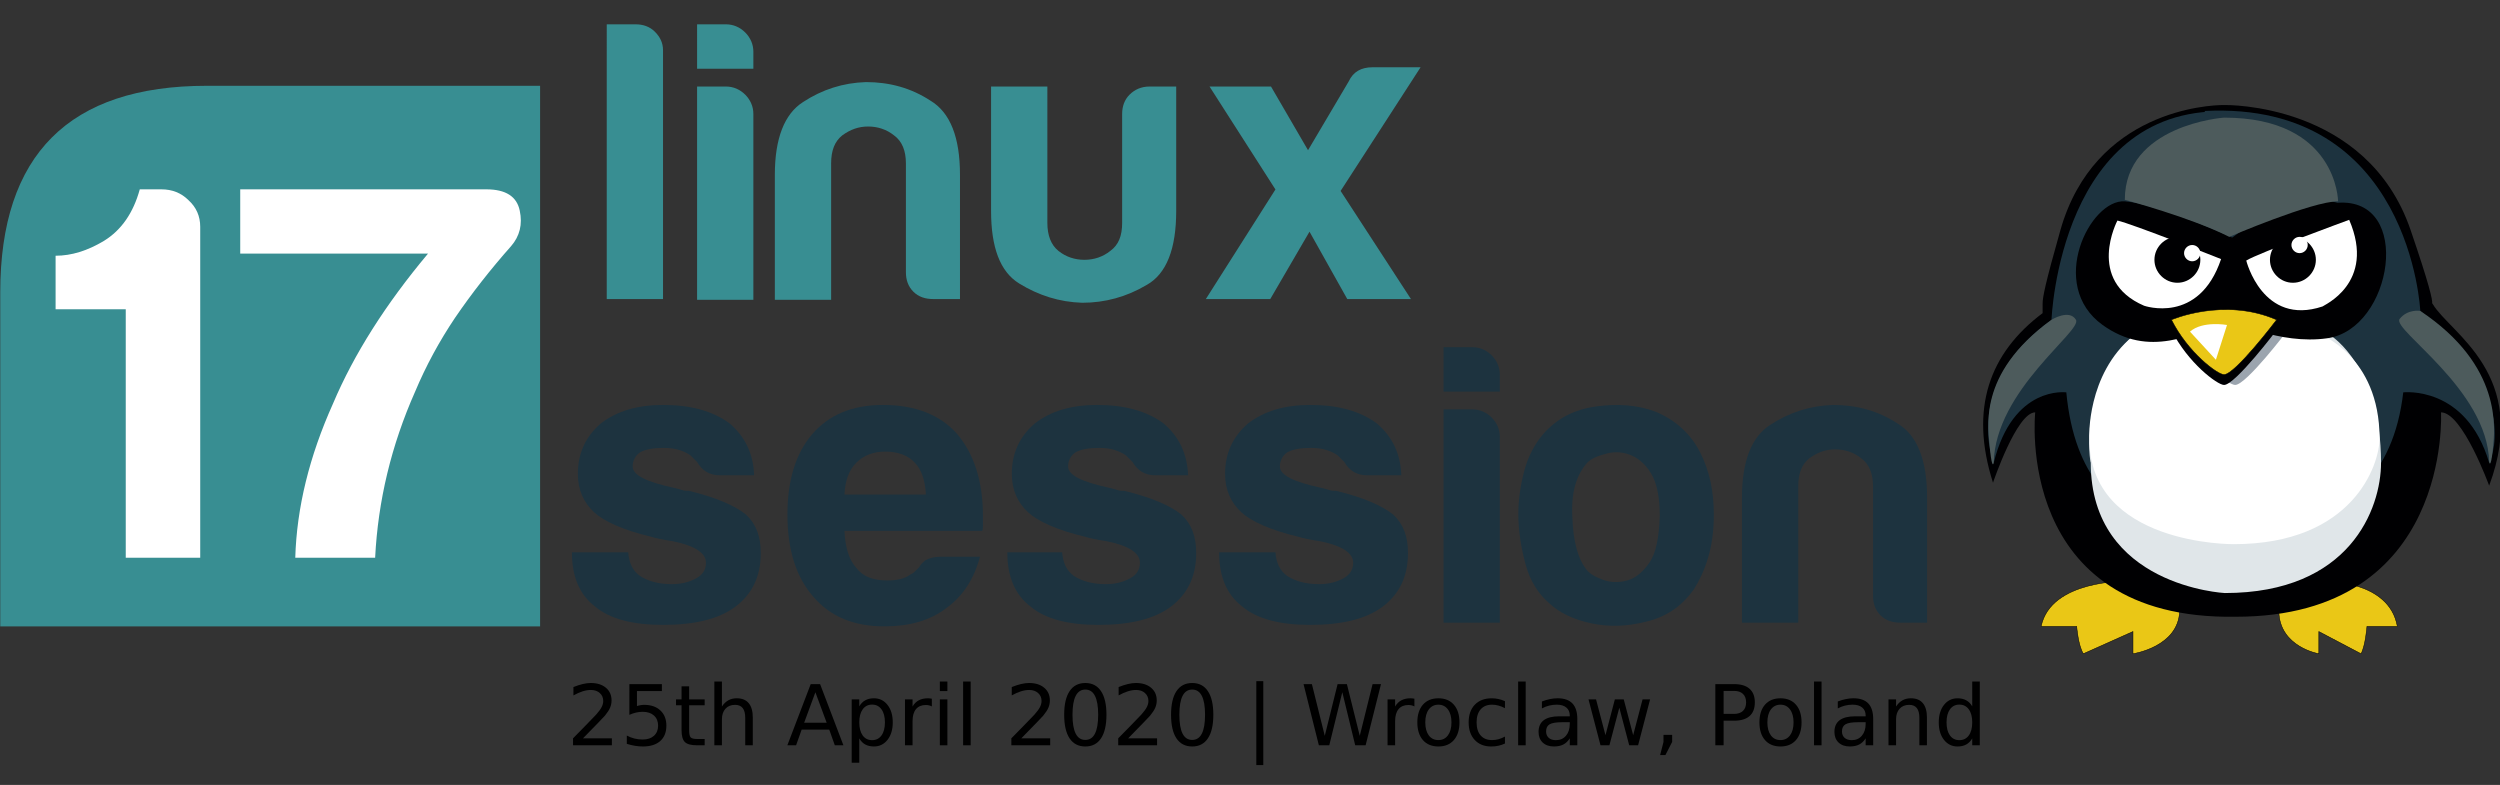 <?xml version="1.0" encoding="UTF-8" standalone="no"?>
<svg
   xmlns:dc="http://purl.org/dc/elements/1.1/"
   xmlns:cc="http://creativecommons.org/ns#"
   xmlns:rdf="http://www.w3.org/1999/02/22-rdf-syntax-ns#"
   xmlns:svg="http://www.w3.org/2000/svg"
   xmlns="http://www.w3.org/2000/svg"
   height="106"
   width="337.6"
   version="1.1"
   id="Warstwa_1"
   x="0px"
   y="0px"
   viewBox="0 0 337.6 106"
   enable-background="new 0 0 337.6 85"
   xml:space="preserve"><rect x="0" y="0" width="337.6" height="106" fill="#333333" stroke="none"/><defs
   id="defs83" />
<g
   transform="translate(0,21)"
   id="g78">
	<path
   style="clip-rule:evenodd;fill:#388e92;fill-rule:evenodd"
   d="m 27.935,-9.415 c -18.6,0 -27.9,9.3 -27.9,27.9 v 45.1 H 72.935 V -9.415 Z"
   id="path2" />
	<path
   style="clip-rule:evenodd;fill:#eac716;fill-rule:evenodd"
   d="m 313.835,57.485 c 0,0 8.8,-0.2 9.9,6.1 h -4.1 c 0,0 -0.2,2.6 -0.8,3.7 l -5.7,-3 v 3 c 0,0 -5.3,-0.9 -5.4,-5.7 -0.2,-4.8 6.1,-4.1 6.1,-4.1 z"
   id="path4" />
	<path
   style="fill:none;stroke:#000003;stroke-width:0.065;stroke-miterlimit:22.926"
   stroke-miterlimit="22.926"
   d="m 313.835,57.485 c 0,0 8.8,-0.2 9.9,6.1 h -4.1 c 0,0 -0.2,2.6 -0.8,3.7 l -5.7,-3 v 3 c 0,0 -5.3,-0.9 -5.4,-5.7 -0.2,-4.8 6.1,-4.1 6.1,-4.1 z"
   id="path6" />
	<path
   style="clip-rule:evenodd;fill:#eac716;fill-rule:evenodd"
   d="m 287.135,57.485 c 0,0 -10.2,-0.2 -11.5,6.1 h 4.8 c 0,0 0.2,2.6 0.9,3.7 l 6.7,-3 v 3 c 0,0 6.1,-0.9 6.3,-5.7 0.2,-4.8 -7.2,-4.1 -7.2,-4.1 z"
   id="path8" />
	<path
   style="fill:none;stroke:#000003;stroke-width:0.065;stroke-miterlimit:22.926"
   stroke-miterlimit="22.926"
   d="m 287.135,57.485 c 0,0 -10.2,-0.2 -11.5,6.1 h 4.8 c 0,0 0.2,2.6 0.9,3.7 l 6.7,-3 v 3 c 0,0 6.1,-0.9 6.3,-5.7 0.2,-4.8 -7.2,-4.1 -7.2,-4.1 z"
   id="path10" />
	<path
   style="clip-rule:evenodd;fill:#000002;fill-rule:evenodd"
   d="m 300.235,-6.815 c -1.9,0 -17.4,0.7 -22,16.9 -2.1,7.4 -2.4,9.1 -2.4,9.9 0,0 0,1.3 0,1.3 -7.2,5.4 -9.9,12.9 -6.7,22.9 0,0 3.2,-9.5 5.7,-9.5 0,0 -3,28.1 27.1,27.6 29.2,0 27.7,-27.6 27.7,-27.6 2.9,0 6.5,9.9 6.5,9.9 5.6,-15 -5.3,-20.6 -7.6,-24.5 0,0 0,-0.1 -0.1,-0.1 0.1,-0.4 -0.4,-2.6 -2.9,-9.9 -5.9,-17.3 -25.1,-16.9 -25.1,-16.9 0,0 -0.1,0 -0.2,0 z"
   id="path12" />
	<path
   style="clip-rule:evenodd;fill:#1d333f;fill-rule:evenodd"
   d="m 324.535,31.985 c 0,0 8.5,-1 11.6,9.5 0,0 4.7,-8.7 -9.3,-20.5 0,0 -1.3,-28.4 -29.1,-27 V 49.685 c 0,0 24.1,5.6 26.8,-17.7 z"
   id="path14" />
	<path
   style="clip-rule:evenodd;fill:#1d333f;fill-rule:evenodd"
   d="m 279.035,31.985 c 0,0 -7.2,-1 -9.8,9.5 0,0 -4.4,-10.5 7.8,-19.3 0,0 1.1,-29.6 24.5,-28.1 V 49.785 c 0.1,-0.1 -20.3,5.5 -22.5,-17.8 z"
   id="path16" />
	<path
   style="clip-rule:evenodd;fill:#e0e6e9;fill-rule:evenodd"
   d="m 288.035,24.385 c 0,0 22.6,-0.7 26.8,0 0,0 6.7,4.2 6.7,17.1 0,6.2 -4.2,17.6 -21.1,17.6 0,0 -18.1,-0.9 -18.1,-17.6 -0.1,0 -1.7,-10.1 5.7,-17.1"
   id="path18" />
	<path
   style="clip-rule:evenodd;fill:#ffffff;fill-rule:evenodd"
   d="m 288.035,24.385 c 0,0 20.8,-1 25.1,-0.3 0,0 8.2,2.9 8.2,14.1 0,3.6 -3.6,14.3 -19.7,14.3 0,0 -19.5,0.2 -19.5,-14.3 0,0 -0.4,-8.6 5.9,-13.8 z"
   id="path20" />
	<path
   style="clip-rule:evenodd;fill:#9ba4ae;fill-rule:evenodd"
   d="m 294.735,23.585 c 0,0 7.1,-3.1 14.2,0 0,0 -5.6,7.4 -7.1,7.4 -0.9,0 -4.9,-3 -7.1,-7.4"
   id="path22" />
	<path
   style="clip-rule:evenodd;fill:#000003;fill-rule:evenodd"
   d="m 293.235,23.585 c 0,0 7.1,-3.1 14.2,0 0,0 -5.6,7.4 -7.1,7.4 -0.9,0 -4.9,-3 -7.1,-7.4"
   id="path24" />
	<path
   style="clip-rule:evenodd;fill:#000002;fill-rule:evenodd"
   d="m 301.435,11.085 c 0,0 -9.7,-4.5 -14.5,-4.9 -4.7,-0.3 -10.5,11.3 -3,16.7 6.3,4.5 12,1.3 17.4,-0.6 0,0 6.5,3.3 12.9,2.4 8.9,-1.2 11.7,-19.1 1.4,-18.3 0.1,0 -5.5,-1.8 -14.2,4.7 z"
   id="path26" />
	<path
   style="clip-rule:evenodd;fill:#ffffff;fill-rule:evenodd"
   d="m 299.935,13.985 c 0,0 -12.1,-4.8 -14,-5.2 0,0 -4.3,8.1 3.6,11.5 0,0 7.4,2.6 10.4,-6.3 z"
   id="path28" />
	<path
   style="clip-rule:evenodd;fill:#ffffff;fill-rule:evenodd"
   d="m 317.235,8.685 c 0,0 -12.3,4.5 -13.9,5.5 0,0 2.2,8.9 10.3,6.2 0,-0.1 7.3,-3.1 3.6,-11.7 z"
   id="path30" />
	<path
   style="clip-rule:evenodd;fill:#4d5b5c;fill-rule:evenodd"
   d="m 286.935,5.985 c 0,0 9,2.4 14.1,5 0,0 11.2,-4.8 14.7,-4.8 0,0 -0.1,-11.3 -15.4,-11.3 -0.1,0 -13.4,1 -13.4,11.1 z"
   id="path32" />
	<path
   style="clip-rule:evenodd;fill:#eac716;fill-rule:evenodd"
   d="m 293.235,22.185 c 0,0 7.1,-3.1 14.2,0 0,0 -5.6,7.4 -7.1,7.4 -0.9,0 -4.9,-3 -7.1,-7.4 z"
   id="path34" />
	<path
   style="fill:none;stroke:#000003;stroke-width:0.065;stroke-miterlimit:22.926"
   stroke-miterlimit="22.926"
   d="m 293.235,22.185 c 0,0 7.1,-3.1 14.2,0 0,0 -5.6,7.4 -7.1,7.4 -0.9,0 -4.9,-3 -7.1,-7.4 z"
   id="path36" />
	<path
   style="clip-rule:evenodd;fill:#000002;fill-rule:evenodd"
   d="m 297.135,14.085 c 0,1.7 -1.4,3.1 -3.1,3.1 -1.7,0 -3.1,-1.4 -3.1,-3.1 0,-1.7 1.4,-3.1 3.1,-3.1 1.7,0 3.1,1.4 3.1,3.1"
   id="path38" />
	<path
   style="clip-rule:evenodd;fill:#000002;fill-rule:evenodd"
   d="m 312.735,14.085 c 0,1.7 -1.4,3.1 -3.1,3.1 -1.7,0 -3.1,-1.4 -3.1,-3.1 0,-1.7 1.4,-3.1 3.1,-3.1 1.7,0 3.1,1.4 3.1,3.1"
   id="path40" />
	<path
   style="clip-rule:evenodd;fill:#ffffff;fill-rule:evenodd"
   d="m 297.135,13.185 c 0,0.6 -0.5,1.1 -1.1,1.1 -0.6,0 -1.1,-0.5 -1.1,-1.1 0,-0.6 0.5,-1.1 1.1,-1.1 0.6,0 1.1,0.5 1.1,1.1"
   id="path42" />
	<path
   style="clip-rule:evenodd;fill:#ffffff;fill-rule:evenodd"
   d="m 311.635,12.085 c 0,0.6 -0.5,1.1 -1.1,1.1 -0.6,0 -1.1,-0.5 -1.1,-1.1 0,-0.6 0.5,-1.1 1.1,-1.1 0.7,0 1.1,0.5 1.1,1.1"
   id="path44" />
	<path
   style="clip-rule:evenodd;fill:#ffffff;fill-rule:evenodd"
   d="m 300.735,22.885 c 0,0 -3.3,-0.6 -5,0.9 l 3.5,3.8 z"
   id="path46" />
	<path
   style="clip-rule:evenodd;fill:#4d5b5c;fill-rule:evenodd"
   d="m 277.035,22.185 c 0,0 2.4,-1.5 3.3,0 0.9,1.5 -10.9,9.5 -11.1,19.3 0,0 -0.2,1.1 -0.5,-1.7 -0.2,-2.9 -1.9,-10.2 8.3,-17.6 z"
   id="path48" />
	<path
   style="clip-rule:evenodd;fill:#4d5b5c;fill-rule:evenodd"
   d="m 326.835,20.985 c 0,0 -1.7,-0.3 -2.8,1.1 -1,1.5 11.9,9.5 12.1,19.3 0,0 0.2,1.1 0.5,-1.7 0.3,-2.8 1.3,-11.3 -9.8,-18.7 z"
   id="path50" />
	
	<path
   style="fill:#388e92"
   d="m 81.935,-17.715 h 3.9 c 1,0 1.9,0.3 2.6,1 0.7,0.7 1.1,1.5 1.1,2.5 v 33.6 h -7.6 z"
   id="path54" />
	<path
   style="fill:#388e92"
   d="m 94.135,-17.715 h 3.9 c 1,0 1.9,0.4 2.6,1.1 0.7,0.7 1.1,1.6 1.1,2.6 v 2.3 h -7.6 z m 0,8.4 h 3.9 c 1,0 1.9,0.4 2.6,1.1 0.7,0.7 1.1,1.6 1.1,2.6 V 19.485 h -7.6 z"
   id="path56" />
	<path
   style="fill:#388e92"
   d="m 129.835,19.385 h -3.8 c -1.1,0 -2,-0.3 -2.7,-1 -0.7,-0.7 -1,-1.6 -1,-2.6 V 1.085 c 0,-1.7 -0.5,-3 -1.6,-3.8 -1,-0.8 -2.2,-1.2 -3.5,-1.2 -1.3,0 -2.4,0.4 -3.5,1.2 -1,0.8 -1.5,2 -1.5,3.8 V 19.485 h -7.6 V 2.585 c 0,-4.9 1.3,-8.2 3.8,-9.8 2.6,-1.7 5.4,-2.6 8.5,-2.7 3.2,0 6.1,0.8 8.7,2.5 2.7,1.6 4,5 4,10 V 19.385 Z"
   id="path58" />
	<path
   style="fill:#388e92"
   d="M 158.835,-9.315 V 7.485 c 0,5.1 -1.3,8.5 -4,10 -2.7,1.6 -5.6,2.4 -8.7,2.4 -3.1,-0.1 -5.9,-1 -8.5,-2.6 -2.6,-1.6 -3.8,-4.9 -3.8,-9.8 V -9.315 h 7.6 V 9.085 c 0,1.7 0.5,3 1.5,3.8 1,0.8 2.2,1.2 3.5,1.2 1.3,0 2.5,-0.4 3.5,-1.2 1.1,-0.8 1.6,-2 1.6,-3.8 V -5.615 c 0,-1 0.3,-1.9 1,-2.6 0.7,-0.7 1.6,-1.1 2.7,-1.1 z"
   id="path60" />
	<path
   style="fill:#388e92"
   d="m 190.535,19.385 h -8.6 l -5.1,-9.1 -5.3,9.1 h -8.7 l 9.4,-14.8 -8.9,-13.9 h 8.3 l 5,8.6 5.5,-9.3 c 0.6,-1.3 1.7,-1.9 3.2,-1.9 h 6.5 l -10.8,16.7 z"
   id="path62" />
	<path
   style="fill:#1d333f"
   d="m 77.535,53.585 h 7.3 c 0.1,1.4 0.6,2.5 1.6,3.2 1.1,0.7 2.5,1.1 4.3,1.1 1.3,0 2.4,-0.3 3.3,-0.8 0.9,-0.5 1.3,-1.2 1.3,-2.1 0,-1.3 -1.5,-2.3 -4.5,-2.9 -1.3,-0.2 -2.3,-0.4 -2.9,-0.6 -3.8,-0.9 -6.4,-2.1 -7.7,-3.3 -1.4,-1.3 -2.2,-3 -2.2,-5.2 0,-2.7 1,-5 3.1,-6.8 2.2,-1.7 5,-2.5 8.4,-2.5 3.7,0 6.7,0.8 9,2.5 2.1,1.8 3.2,4.1 3.3,7 h -4.6 c -1.4,0 -2.4,-0.6 -3.1,-1.8 -0.3,-0.3 -0.6,-0.6 -0.9,-0.9 -0.9,-0.6 -2,-1 -3.6,-1 -1.4,0 -2.5,0.2 -3.2,0.6 -0.6,0.4 -1,1.1 -1,1.9 0,1.2 1.9,2.1 5.6,2.9 0.4,0.1 0.8,0.2 1.1,0.3 0.3,0.1 0.6,0.1 0.9,0.1 3.7,0.9 6.2,2 7.7,3.2 1.4,1.3 2,3 2,5.2 0,3.2 -1.2,5.6 -3.5,7.3 -2.2,1.6 -5.4,2.4 -9.7,2.4 -4.1,0 -7.2,-0.8 -9.2,-2.5 -2.1,-1.6 -3.1,-4.1 -3.1,-7.2 v -0.1 z"
   id="path64" />
	<path
   style="fill:#1d333f"
   d="m 114.035,45.785 h 11 c -0.1,-1.9 -0.6,-3.4 -1.5,-4.3 -0.9,-1 -2.3,-1.5 -4,-1.5 -1.6,0 -2.9,0.5 -3.9,1.5 -1,1 -1.5,2.4 -1.6,4.3 m 12.9,8.4 h 5.4 c -0.8,3 -2.3,5.3 -4.5,6.9 -2.2,1.7 -5,2.5 -8.4,2.5 -4.1,0 -7.3,-1.3 -9.6,-4 -2.3,-2.6 -3.5,-6.3 -3.5,-11.1 0,-4.6 1.1,-8.2 3.3,-10.8 2.3,-2.7 5.5,-4 9.6,-4 4.3,0 7.7,1.3 10,3.9 2.3,2.7 3.5,6.4 3.5,11.1 0,0.3 0,0.5 0,0.8 0,0.2 0,0.4 0,0.4 0,0.4 0,0.6 -0.1,0.8 h -18.6 c 0.1,2.2 0.6,3.9 1.6,5 0.9,1.2 2.3,1.7 4.2,1.7 1.2,0 2.3,-0.2 3.1,-0.8 0.2,-0.1 0.4,-0.2 0.6,-0.4 0.2,-0.2 0.4,-0.4 0.6,-0.6 0.1,-0.2 0.3,-0.5 0.8,-0.9 0.5,-0.3 1.2,-0.5 2,-0.5 z"
   id="path66" />
	<path
   style="fill:#1d333f"
   d="m 136.135,53.585 h 7.3 c 0.1,1.4 0.6,2.5 1.6,3.2 1.1,0.7 2.5,1.1 4.3,1.1 1.3,0 2.4,-0.3 3.3,-0.8 0.9,-0.5 1.3,-1.2 1.3,-2.1 0,-1.3 -1.5,-2.3 -4.5,-2.9 -1.3,-0.2 -2.3,-0.4 -2.9,-0.6 -3.8,-0.9 -6.4,-2.1 -7.7,-3.3 -1.4,-1.3 -2.2,-3 -2.2,-5.2 0,-2.7 1,-5 3.1,-6.8 2.2,-1.7 5,-2.5 8.4,-2.5 3.7,0 6.7,0.8 9,2.5 2.1,1.8 3.2,4.1 3.3,7 h -4.4 c -1.4,0 -2.4,-0.6 -3.1,-1.8 -0.3,-0.3 -0.6,-0.6 -0.9,-0.9 -0.9,-0.6 -2,-1 -3.6,-1 -1.4,0 -2.5,0.2 -3.2,0.6 -0.6,0.4 -1,1.1 -1,1.9 0,1.2 1.9,2.1 5.6,2.9 0.4,0.1 0.8,0.2 1.1,0.3 0.3,0.1 0.6,0.1 0.9,0.1 3.7,0.9 6.2,2 7.7,3.2 1.4,1.3 2,3 2,5.2 0,3.2 -1.2,5.6 -3.5,7.3 -2.2,1.6 -5.4,2.4 -9.7,2.4 -4.1,0 -7.2,-0.8 -9.2,-2.5 -2.1,-1.6 -3.1,-4.1 -3.1,-7.2 v -0.1 z"
   id="path68" />
	<path
   style="fill:#1d333f"
   d="m 164.935,53.585 h 7.3 c 0.1,1.4 0.6,2.5 1.6,3.2 1.1,0.7 2.5,1.1 4.3,1.1 1.3,0 2.4,-0.3 3.3,-0.8 0.9,-0.5 1.3,-1.2 1.3,-2.1 0,-1.3 -1.5,-2.3 -4.5,-2.9 -1.3,-0.2 -2.3,-0.4 -2.9,-0.6 -3.8,-0.9 -6.4,-2.1 -7.7,-3.3 -1.4,-1.3 -2.2,-3 -2.2,-5.2 0,-2.7 1,-5 3.1,-6.8 2.2,-1.7 5,-2.5 8.4,-2.5 3.7,0 6.7,0.8 9,2.5 2.1,1.8 3.2,4.1 3.3,7 h -4.6 c -1.4,0 -2.4,-0.6 -3.1,-1.8 -0.3,-0.3 -0.6,-0.6 -0.9,-0.9 -0.9,-0.6 -2,-1 -3.6,-1 -1.4,0 -2.5,0.2 -3.2,0.6 -0.6,0.4 -1,1.1 -1,1.9 0,1.2 1.9,2.1 5.6,2.9 0.4,0.1 0.8,0.2 1.1,0.3 0.3,0.1 0.6,0.1 0.9,0.1 3.7,0.9 6.2,2 7.7,3.2 1.4,1.3 2,3 2,5.2 0,3.2 -1.2,5.6 -3.5,7.3 -2.2,1.6 -5.4,2.4 -9.7,2.4 -4.1,0 -7.2,-0.8 -9.2,-2.5 -2.1,-1.6 -3.1,-4.1 -3.1,-7.2 v -0.1 z"
   id="path70" />
	<path
   style="fill:#1d333f"
   d="m 194.935,25.885 h 3.9 c 1,0 1.9,0.4 2.6,1.1 0.7,0.7 1.1,1.6 1.1,2.6 v 2.3 h -7.6 z m 0,8.4 h 3.9 c 1,0 1.9,0.4 2.6,1.1 0.7,0.7 1.1,1.6 1.1,2.6 v 25.1 h -7.6 z"
   id="path72" />
	<path
   style="fill:#1d333f"
   d="m 214.335,41.485 c -1.5,1.7 -2.2,4.1 -2,7.4 0.1,3.3 0.8,5.6 1.8,6.9 0.4,0.6 1.2,1.1 2.3,1.5 1.1,0.4 2.2,0.4 3.3,0.1 1.1,-0.3 2.1,-1.1 3,-2.4 0.9,-1.3 1.3,-3.4 1.4,-6.3 0,-2.6 -0.4,-4.5 -1.2,-5.8 -0.8,-1.3 -1.8,-2.1 -2.9,-2.5 -1.1,-0.4 -2.2,-0.4 -3.2,-0.1 -1.2,0.3 -2,0.7 -2.5,1.2 m -5.1,19 c -1.5,-1.3 -2.6,-3 -3.2,-5.2 -0.6,-2.2 -1,-4.5 -1,-6.9 0,-1.9 0.3,-3.9 0.8,-5.8 0.5,-1.9 1.4,-3.6 2.5,-4.9 1.9,-2.2 4.3,-3.4 7.2,-3.8 2.9,-0.4 5.6,-0.2 8,0.7 2.7,1.1 4.8,3 6.1,5.6 1.2,2.4 1.8,5.1 1.8,8.3 0,2.3 -0.3,4.3 -0.8,5.9 -0.5,1.7 -1.2,3.1 -1.9,4.2 -1.7,2.4 -3.9,3.8 -6.6,4.4 -2.4,0.6 -4.8,0.7 -7.2,0.2 -2.4,-0.5 -4.3,-1.4 -5.7,-2.7 z"
   id="path74" />
	<path
   style="fill:#1d333f"
   d="m 260.435,63.085 h -3.8 c -1.1,0 -2,-0.3 -2.7,-1 -0.7,-0.7 -1,-1.6 -1,-2.6 v -14.8 c 0,-1.7 -0.5,-3 -1.6,-3.8 -1,-0.8 -2.2,-1.2 -3.5,-1.2 -1.3,0 -2.4,0.4 -3.5,1.2 -1,0.8 -1.5,2 -1.5,3.8 v 18.4 h -7.6 v -16.9 c 0,-4.9 1.3,-8.2 3.8,-9.8 2.6,-1.7 5.4,-2.6 8.5,-2.7 3.2,0 6.1,0.8 8.7,2.5 2.7,1.6 4,5 4,10 v 16.9 z"
   id="path76" />
<g
   id="flowRoot87"
   style="font-style:normal;font-weight:normal;font-size:5px;line-height:125%;font-family:sans-serif;letter-spacing:0px;word-spacing:0px;fill:#000000;fill-opacity:1;stroke:none;stroke-width:1px;stroke-linecap:butt;stroke-linejoin:miter;stroke-opacity:1"
   transform="matrix(1.166,0,0,1.157,-1.408,3.334)"
   aria-label="17"><path
     id="path52"
     style="font-style:normal;font-variant:normal;font-weight:normal;font-stretch:normal;font-size:64px;font-family:Harabara;-inkscape-font-specification:Harabara;letter-spacing:3.883px;fill:#ffffff"
     d="m 15.771,44.066 v -29 H 7.646 V 8.816 q 2.75,0 5.625,-1.75 3,-1.875 4.125,-6 h 2.5 v 0 q 1.875,0 3.125,1.25 1.375,1.25 1.375,3.125 V 44.066 Z" /><path
     id="path55"
     style="font-style:normal;font-variant:normal;font-weight:normal;font-stretch:normal;font-size:64px;font-family:Harabara;-inkscape-font-specification:Harabara;letter-spacing:3.883px;fill:#ffffff"
     d="m 44.654,44.066 h -9.25 q 0.25,-8.75 4.375,-18 3.625,-8.625 11,-17.5 h -21.75 v -7.5 h 28.5 q 3.375,0 3.875,2.5 0.5,2.375 -1,4.125 -3.625,4.125 -6.5,8.375 -2.75,4.125 -4.625,8.625 -4.125,9.375 -4.625,19.375 z" /></g><g
   id="flowRoot49"
   style="font-style:normal;font-weight:normal;font-size:5px;line-height:125%;font-family:sans-serif;letter-spacing:0px;word-spacing:0px;fill:#000000;fill-opacity:1;stroke:none;stroke-width:1px;stroke-linecap:butt;stroke-linejoin:miter;stroke-opacity:1"
   transform="translate(3.393,-16.341)"
   aria-label="25th April 2020 | Wroclaw, Poland"><path
     id="path59"
     style="font-size:11.333px"
     d="m 75.335,95.044 h 3.901 v 0.941 h -5.246 v -0.941 q 0.636,-0.659 1.732,-1.765 1.101,-1.112 1.383,-1.433 0.537,-0.603 0.747,-1.018 0.216,-0.421 0.216,-0.825 0,-0.659 -0.465,-1.074 -0.459,-0.415 -1.201,-0.415 -0.526,0 -1.112,0.183 -0.581,0.183 -1.245,0.553 v -1.129 q 0.675,-0.271 1.262,-0.41 0.587,-0.138 1.074,-0.138 1.284,0 2.048,0.642 0.764,0.642 0.764,1.715 0,0.509 -0.194,0.968 -0.188,0.454 -0.692,1.074 -0.138,0.16 -0.88,0.93 -0.742,0.764 -2.092,2.142 z" /><path
     id="path61"
     style="font-size:11.333px"
     d="m 81.599,87.723 h 4.388 v 0.941 h -3.365 v 2.025 q 0.243,-0.083 0.487,-0.122 0.243,-0.044 0.487,-0.044 1.383,0 2.191,0.758 0.808,0.758 0.808,2.053 0,1.334 -0.83,2.075 -0.83,0.736 -2.341,0.736 -0.52,0 -1.062,-0.089 -0.537,-0.089 -1.112,-0.266 v -1.123 q 0.498,0.271 1.029,0.404 0.531,0.133 1.123,0.133 0.957,0 1.516,-0.504 0.559,-0.504 0.559,-1.367 0,-0.863 -0.559,-1.367 -0.559,-0.504 -1.516,-0.504 -0.448,0 -0.896,0.1 -0.443,0.1 -0.908,0.31 z" /><path
     id="path63"
     style="font-size:11.333px"
     d="m 89.668,88.027 v 1.76 h 2.097 v 0.791 h -2.097 v 3.365 q 0,0.758 0.205,0.974 0.21,0.216 0.847,0.216 h 1.046 v 0.852 h -1.046 q -1.179,0 -1.627,-0.437 Q 88.644,95.105 88.644,93.943 V 90.578 h -0.747 v -0.791 h 0.747 v -1.76 z" /><path
     id="path65"
     style="font-size:11.333px"
     d="m 98.262,92.244 v 3.741 h -1.018 v -3.708 q 0,-0.88 -0.343,-1.317 -0.343,-0.437 -1.029,-0.437 -0.825,0 -1.3,0.526 -0.476,0.526 -0.476,1.433 v 3.503 h -1.024 v -8.611 h 1.024 V 90.75 q 0.365,-0.559 0.858,-0.836 0.498,-0.277 1.146,-0.277 1.068,0 1.616,0.664 0.548,0.659 0.548,1.942 z" /><path
     id="path67"
     style="font-size:11.333px"
     d="m 106.717,88.824 -1.516,4.112 h 3.038 z m -0.631,-1.101 h 1.267 l 3.149,8.262 h -1.162 l -0.753,-2.119 h -3.724 l -0.753,2.119 h -1.179 z" /><path
     id="path69"
     style="font-size:11.333px"
     d="m 112.644,95.055 v 3.287 h -1.024 v -8.555 h 1.024 v 0.941 q 0.321,-0.553 0.808,-0.819 0.493,-0.271 1.173,-0.271 1.129,0 1.832,0.896 0.708,0.896 0.708,2.357 0,1.461 -0.708,2.357 -0.703,0.896 -1.832,0.896 -0.681,0 -1.173,-0.266 -0.487,-0.271 -0.808,-0.825 z m 3.464,-2.164 q 0,-1.123 -0.465,-1.76 -0.459,-0.642 -1.267,-0.642 -0.808,0 -1.273,0.642 -0.459,0.636 -0.459,1.76 0,1.123 0.459,1.765 0.465,0.636 1.273,0.636 0.808,0 1.267,-0.636 0.465,-0.642 0.465,-1.765 z" /><path
     id="path71"
     style="font-size:11.333px"
     d="m 122.445,90.739 q -0.172,-0.1 -0.376,-0.144 -0.199,-0.05 -0.443,-0.05 -0.863,0 -1.328,0.564 -0.459,0.559 -0.459,1.61 v 3.265 h -1.024 v -6.198 h 1.024 V 90.75 q 0.321,-0.564 0.836,-0.836 0.515,-0.277 1.251,-0.277 0.105,0 0.232,0.017 0.127,0.011 0.282,0.039 z" /><path
     id="path73"
     style="font-size:11.333px"
     d="m 123.524,89.787 h 1.018 v 6.198 h -1.018 z m 0,-2.413 h 1.018 v 1.289 h -1.018 z" /><path
     id="path75"
     style="font-size:11.333px"
     d="m 126.667,87.374 h 1.018 v 8.611 h -1.018 z" /><path
     id="path77"
     style="font-size:11.333px"
     d="m 134.525,95.044 h 3.901 v 0.941 h -5.246 v -0.941 q 0.636,-0.659 1.732,-1.765 1.101,-1.112 1.383,-1.433 0.537,-0.603 0.747,-1.018 0.216,-0.421 0.216,-0.825 0,-0.659 -0.465,-1.074 -0.459,-0.415 -1.201,-0.415 -0.526,0 -1.112,0.183 -0.581,0.183 -1.245,0.553 v -1.129 q 0.675,-0.271 1.262,-0.41 0.587,-0.138 1.074,-0.138 1.284,0 2.048,0.642 0.764,0.642 0.764,1.715 0,0.509 -0.194,0.968 -0.188,0.454 -0.692,1.074 -0.138,0.16 -0.88,0.93 -0.742,0.764 -2.092,2.142 z" /><path
     id="path79"
     style="font-size:11.333px"
     d="m 143.169,88.459 q -0.863,0 -1.3,0.852 -0.432,0.847 -0.432,2.551 0,1.699 0.432,2.551 0.437,0.847 1.3,0.847 0.869,0 1.3,-0.847 0.437,-0.852 0.437,-2.551 0,-1.704 -0.437,-2.551 -0.432,-0.852 -1.3,-0.852 z m 0,-0.885 q 1.389,0 2.119,1.101 0.736,1.096 0.736,3.188 0,2.086 -0.736,3.187 -0.73,1.096 -2.119,1.096 -1.389,0 -2.125,-1.096 -0.73,-1.101 -0.73,-3.187 0,-2.092 0.73,-3.188 0.736,-1.101 2.125,-1.101 z" /><path
     id="path81"
     style="font-size:11.333px"
     d="m 148.957,95.044 h 3.901 v 0.941 h -5.246 v -0.941 q 0.636,-0.659 1.732,-1.765 1.101,-1.112 1.383,-1.433 0.537,-0.603 0.747,-1.018 0.216,-0.421 0.216,-0.825 0,-0.659 -0.465,-1.074 -0.459,-0.415 -1.201,-0.415 -0.526,0 -1.112,0.183 -0.581,0.183 -1.245,0.553 v -1.129 q 0.675,-0.271 1.262,-0.41 0.587,-0.138 1.074,-0.138 1.284,0 2.048,0.642 0.764,0.642 0.764,1.715 0,0.509 -0.194,0.968 -0.188,0.454 -0.692,1.074 -0.138,0.16 -0.88,0.93 -0.742,0.764 -2.092,2.142 z" /><path
     id="path83"
     style="font-size:11.333px"
     d="m 157.601,88.459 q -0.863,0 -1.3,0.852 -0.432,0.847 -0.432,2.551 0,1.699 0.432,2.551 0.437,0.847 1.3,0.847 0.869,0 1.3,-0.847 0.437,-0.852 0.437,-2.551 0,-1.704 -0.437,-2.551 -0.432,-0.852 -1.3,-0.852 z m 0,-0.885 q 1.389,0 2.119,1.101 0.736,1.096 0.736,3.188 0,2.086 -0.736,3.187 -0.73,1.096 -2.119,1.096 -1.389,0 -2.125,-1.096 -0.73,-1.101 -0.73,-3.187 0,-2.092 0.73,-3.188 0.736,-1.101 2.125,-1.101 z" /><path
     id="path85"
     style="font-size:11.333px"
     d="m 167.202,87.325 v 11.333 h -0.941 V 87.325 Z" /><path
     id="path87"
     style="font-size:11.333px"
     d="m 172.637,87.723 h 1.129 l 1.738,6.984 1.732,-6.984 h 1.256 l 1.738,6.984 1.732,-6.984 h 1.134 l -2.075,8.262 h -1.406 l -1.743,-7.172 -1.76,7.172 h -1.406 z" /><path
     id="path89"
     style="font-size:11.333px"
     d="m 187.611,90.739 q -0.172,-0.1 -0.376,-0.144 -0.199,-0.05 -0.443,-0.05 -0.863,0 -1.328,0.564 -0.459,0.559 -0.459,1.61 v 3.265 h -1.024 v -6.198 h 1.024 V 90.75 q 0.321,-0.564 0.836,-0.836 0.515,-0.277 1.251,-0.277 0.105,0 0.232,0.017 0.127,0.011 0.282,0.039 z" /><path
     id="path91"
     style="font-size:11.333px"
     d="m 190.849,90.501 q -0.819,0 -1.295,0.642 -0.476,0.636 -0.476,1.749 0,1.112 0.47,1.754 0.476,0.636 1.3,0.636 0.813,0 1.289,-0.642 0.476,-0.642 0.476,-1.749 0,-1.101 -0.476,-1.743 -0.476,-0.647 -1.289,-0.647 z m 0,-0.863 q 1.328,0 2.086,0.863 0.758,0.863 0.758,2.391 0,1.522 -0.758,2.391 -0.758,0.863 -2.086,0.863 -1.334,0 -2.092,-0.863 -0.753,-0.869 -0.753,-2.391 0,-1.527 0.753,-2.391 0.758,-0.863 2.092,-0.863 z" /><path
     id="path93"
     style="font-size:11.333px"
     d="m 199.836,90.025 v 0.952 q -0.432,-0.238 -0.869,-0.354 -0.432,-0.122 -0.874,-0.122 -0.991,0 -1.538,0.631 -0.548,0.625 -0.548,1.76 0,1.134 0.548,1.765 0.548,0.625 1.538,0.625 0.443,0 0.874,-0.116 0.437,-0.122 0.869,-0.36 v 0.941 q -0.426,0.199 -0.885,0.299 -0.454,0.1 -0.968,0.1 -1.4,0 -2.225,-0.88 -0.825,-0.88 -0.825,-2.374 0,-1.516 0.83,-2.385 0.836,-0.869 2.285,-0.869 0.47,0 0.919,0.1 0.448,0.094 0.869,0.288 z" /><path
     id="path95"
     style="font-size:11.333px"
     d="m 201.618,87.374 h 1.018 v 8.611 h -1.018 z" /><path
     id="path97"
     style="font-size:11.333px"
     d="m 207.577,92.869 q -1.234,0 -1.71,0.282 -0.476,0.282 -0.476,0.963 0,0.542 0.354,0.863 0.36,0.315 0.974,0.315 0.847,0 1.356,-0.598 0.515,-0.603 0.515,-1.599 v -0.227 z m 2.031,-0.421 v 3.536 h -1.018 v -0.941 q -0.349,0.564 -0.869,0.836 -0.52,0.266 -1.273,0.266 -0.952,0 -1.516,-0.531 -0.559,-0.537 -0.559,-1.433 0,-1.046 0.697,-1.577 0.703,-0.531 2.092,-0.531 h 1.428 v -0.1 q 0,-0.703 -0.465,-1.085 -0.459,-0.387 -1.295,-0.387 -0.531,0 -1.035,0.127 -0.504,0.127 -0.968,0.382 v -0.941 q 0.559,-0.216 1.085,-0.321 0.526,-0.111 1.024,-0.111 1.345,0 2.009,0.697 0.664,0.697 0.664,2.114 z" /><path
     id="path99"
     style="font-size:11.333px"
     d="m 211.119,89.787 h 1.018 l 1.273,4.837 1.267,-4.837 h 1.201 l 1.273,4.837 1.267,-4.837 h 1.018 l -1.621,6.198 h -1.201 l -1.334,-5.08 -1.339,5.08 h -1.201 z" /><path
     id="path101"
     style="font-size:11.333px"
     d="m 221.246,94.579 h 1.168 v 0.952 l -0.908,1.771 h -0.714 l 0.454,-1.771 z" /><path
     id="path103"
     style="font-size:11.333px"
     d="m 229.364,88.642 v 3.104 h 1.406 q 0.78,0 1.206,-0.404 0.426,-0.404 0.426,-1.151 0,-0.742 -0.426,-1.146 -0.426,-0.404 -1.206,-0.404 z m -1.118,-0.919 h 2.523 q 1.389,0 2.097,0.631 0.714,0.625 0.714,1.837 0,1.223 -0.714,1.848 -0.708,0.625 -2.097,0.625 h -1.406 v 3.32 h -1.118 z" /><path
     id="path105"
     style="font-size:11.333px"
     d="m 237.045,90.501 q -0.819,0 -1.295,0.642 -0.476,0.636 -0.476,1.749 0,1.112 0.47,1.754 0.476,0.636 1.3,0.636 0.813,0 1.289,-0.642 0.476,-0.642 0.476,-1.749 0,-1.101 -0.476,-1.743 -0.476,-0.647 -1.289,-0.647 z m 0,-0.863 q 1.328,0 2.086,0.863 0.758,0.863 0.758,2.391 0,1.522 -0.758,2.391 -0.758,0.863 -2.086,0.863 -1.334,0 -2.092,-0.863 -0.753,-0.869 -0.753,-2.391 0,-1.527 0.753,-2.391 0.758,-0.863 2.092,-0.863 z" /><path
     id="path107"
     style="font-size:11.333px"
     d="m 241.572,87.374 h 1.018 v 8.611 h -1.018 z" /><path
     id="path109"
     style="font-size:11.333px"
     d="m 247.532,92.869 q -1.234,0 -1.71,0.282 -0.476,0.282 -0.476,0.963 0,0.542 0.354,0.863 0.36,0.315 0.974,0.315 0.847,0 1.356,-0.598 0.515,-0.603 0.515,-1.599 v -0.227 z m 2.031,-0.421 v 3.536 h -1.018 v -0.941 q -0.349,0.564 -0.869,0.836 -0.52,0.266 -1.273,0.266 -0.952,0 -1.516,-0.531 -0.559,-0.537 -0.559,-1.433 0,-1.046 0.697,-1.577 0.703,-0.531 2.092,-0.531 h 1.428 v -0.1 q 0,-0.703 -0.465,-1.085 -0.459,-0.387 -1.295,-0.387 -0.531,0 -1.035,0.127 -0.504,0.127 -0.968,0.382 v -0.941 q 0.559,-0.216 1.085,-0.321 0.526,-0.111 1.024,-0.111 1.345,0 2.009,0.697 0.664,0.697 0.664,2.114 z" /><path
     id="path111"
     style="font-size:11.333px"
     d="m 256.818,92.244 v 3.741 h -1.018 v -3.708 q 0,-0.88 -0.343,-1.317 -0.343,-0.437 -1.029,-0.437 -0.825,0 -1.3,0.526 -0.476,0.526 -0.476,1.433 v 3.503 h -1.024 v -6.198 h 1.024 V 90.75 q 0.365,-0.559 0.858,-0.836 0.498,-0.277 1.146,-0.277 1.068,0 1.616,0.664 0.548,0.659 0.548,1.942 z" /><path
     id="path113"
     style="font-size:11.333px"
     d="m 262.938,90.728 v -3.354 h 1.018 v 8.611 h -1.018 v -0.93 q -0.321,0.553 -0.813,0.825 -0.487,0.266 -1.173,0.266 -1.123,0 -1.832,-0.896 -0.703,-0.896 -0.703,-2.357 0,-1.461 0.703,-2.357 0.708,-0.896 1.832,-0.896 0.686,0 1.173,0.271 0.493,0.266 0.813,0.819 z m -3.47,2.164 q 0,1.123 0.459,1.765 0.465,0.636 1.273,0.636 0.808,0 1.273,-0.636 0.465,-0.642 0.465,-1.765 0,-1.123 -0.465,-1.76 -0.465,-0.642 -1.273,-0.642 -0.808,0 -1.273,0.642 -0.459,0.636 -0.459,1.76 z" /></g></g>
</svg>